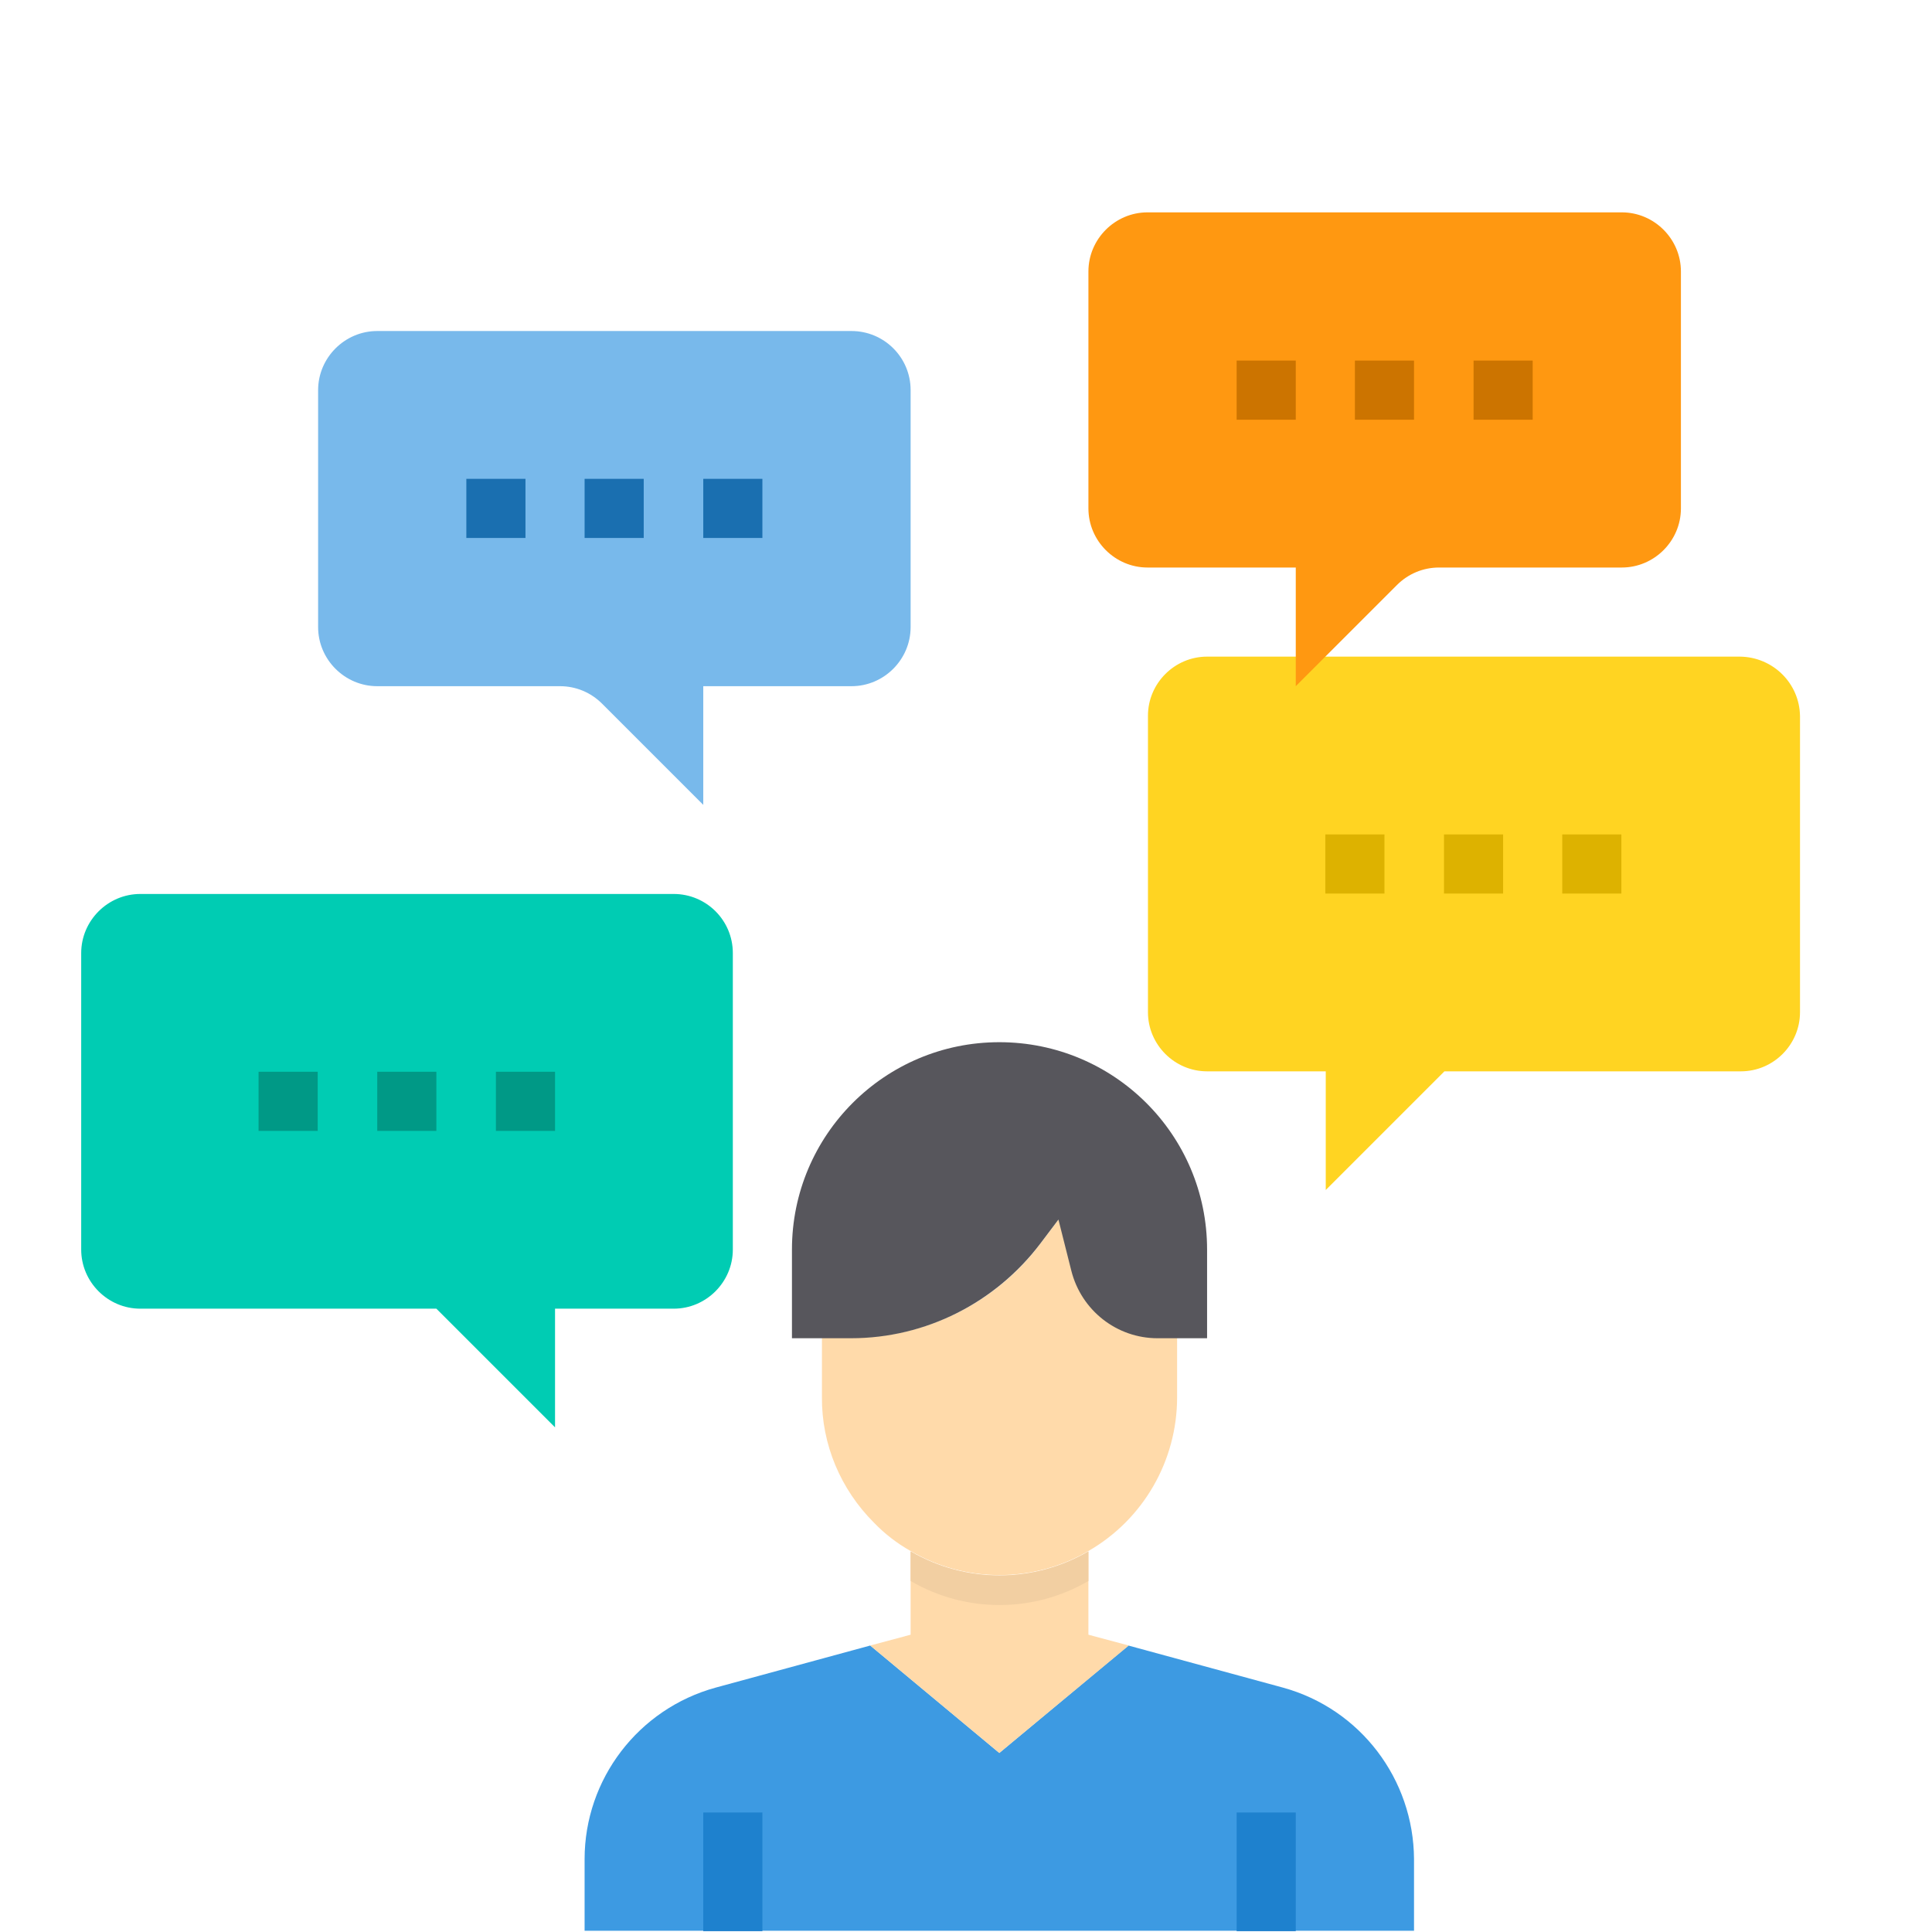 <svg enable-background="new 0 0 464 464" viewBox="0 0 464 464" xmlns="http://www.w3.org/2000/svg"><path d="m417.9 157.7h-128c-7.8 0-14.2 6.4-14.2 14.2v71.2c0 7.8 6.4 14.2 14.2 14.2h28.5v28.5l28.5-28.5h71.2c7.8 0 14.2-6.4 14.2-14.2v-71.1c-.1-7.9-6.5-14.2-14.4-14.3z" fill="#ffd422"/><path d="m218.7 93.7v56.9c0 7.8-6.4 14.2-14.2 14.2h-35.6v28.5l-24.3-24.3c-2.7-2.7-6.3-4.2-10.1-4.2h-43.9c-7.8 0-14.2-6.4-14.2-14.2v-56.9c0-7.8 6.4-14.2 14.2-14.2h113.9c7.8 0 14.2 6.3 14.2 14.2z" fill="#78b9eb"/><path d="m389.5 51h-113.9c-7.8 0-14.2 6.4-14.2 14.2v56.9c0 7.8 6.4 14.2 14.2 14.2h35.6v28.5l24.3-24.3c2.7-2.7 6.3-4.2 10.1-4.2h43.9c7.8 0 14.2-6.4 14.2-14.2v-56.9c0-7.8-6.4-14.2-14.2-14.2z" fill="#ff9811"/><path d="m176 228.9v71.2c0 7.8-6.4 14.2-14.2 14.2h-28.5v28.5l-28.5-28.5h-71.1c-7.8 0-14.2-6.4-14.2-14.2v-71.2c0-7.8 6.4-14.2 14.2-14.2h128.1c7.8 0 14.2 6.3 14.2 14.2z" fill="#00ccb3"/><path d="m304.1 463.7h-163.7v-17.2c0-19.2 12.9-36.1 31.5-41.2l37.1-10.1 31 25.8 31-25.8 37.1 10.1c18.6 5.1 31.4 22 31.5 41.2v17.2z" fill="#3d9ae2"/><path d="m282.7 321.4v14.2c0 15.2-8.1 29.3-21.3 36.9-13.2 7.7-29.5 7.7-42.7 0-3.2-1.8-6.2-4.1-8.8-6.8-8-8-12.6-18.8-12.5-30.2v-14.2h7.1c17.9 0 34.8-8.4 45.5-22.8l4.3-5.7 3.1 12.3c2.4 9.5 10.9 16.1 20.7 16.2h4.6z" fill="#ffdaaa"/><path d="m271.1 395.2-31.1 25.8-31-25.8 9.7-2.6v-20c13.2 7.7 29.5 7.7 42.7 0v20z" fill="#ffdaaa"/><path d="m289.9 300.1v21.3h-11.9c-9.8 0-18.3-6.7-20.7-16.2l-3.1-12.3-4.3 5.7c-10.8 14.3-27.6 22.8-45.5 22.8h-14.2v-21.3c0-27.5 22.3-49.8 49.8-49.8s49.9 22.2 49.9 49.8z" fill="#57565c"/><path d="m261.4 372.6v7.1c-13.2 7.7-29.5 7.7-42.7 0v-7.1c13.2 7.7 29.5 7.7 42.7 0z" fill="#f2cfa2"/><path d="m168.9 435.3h14.2v28.5h-14.2z" fill="#1e81ce"/><path d="m297 435.3h14.2v28.5h-14.2z" fill="#1e81ce"/><g fill="#009986"><path d="m90.6 257.4h14.2v14.2h-14.2z"/><path d="m119.1 257.4h14.2v14.2h-14.2z"/><path d="m62.1 257.4h14.2v14.2h-14.2z"/></g><path d="m140.4 115h14.2v14.2h-14.2z" fill="#1a6fb0"/><path d="m168.9 115h14.2v14.2h-14.2z" fill="#1a6fb0"/><path d="m112 115h14.2v14.2h-14.2z" fill="#1a6fb0"/><path d="m325.4 86.6h14.2v14.2h-14.2z" fill="#cc7400"/><path d="m353.9 86.6h14.2v14.2h-14.2z" fill="#cc7400"/><path d="m297 86.6h14.2v14.2h-14.2z" fill="#cc7400"/><path d="m346.8 200.4h14.2v14.2h-14.2z" fill="#ddb200"/><path d="m375.2 200.4h14.2v14.2h-14.2z" fill="#ddb200"/><path d="m318.3 200.4h14.2v14.2h-14.2z" fill="#ddb200"/></svg>